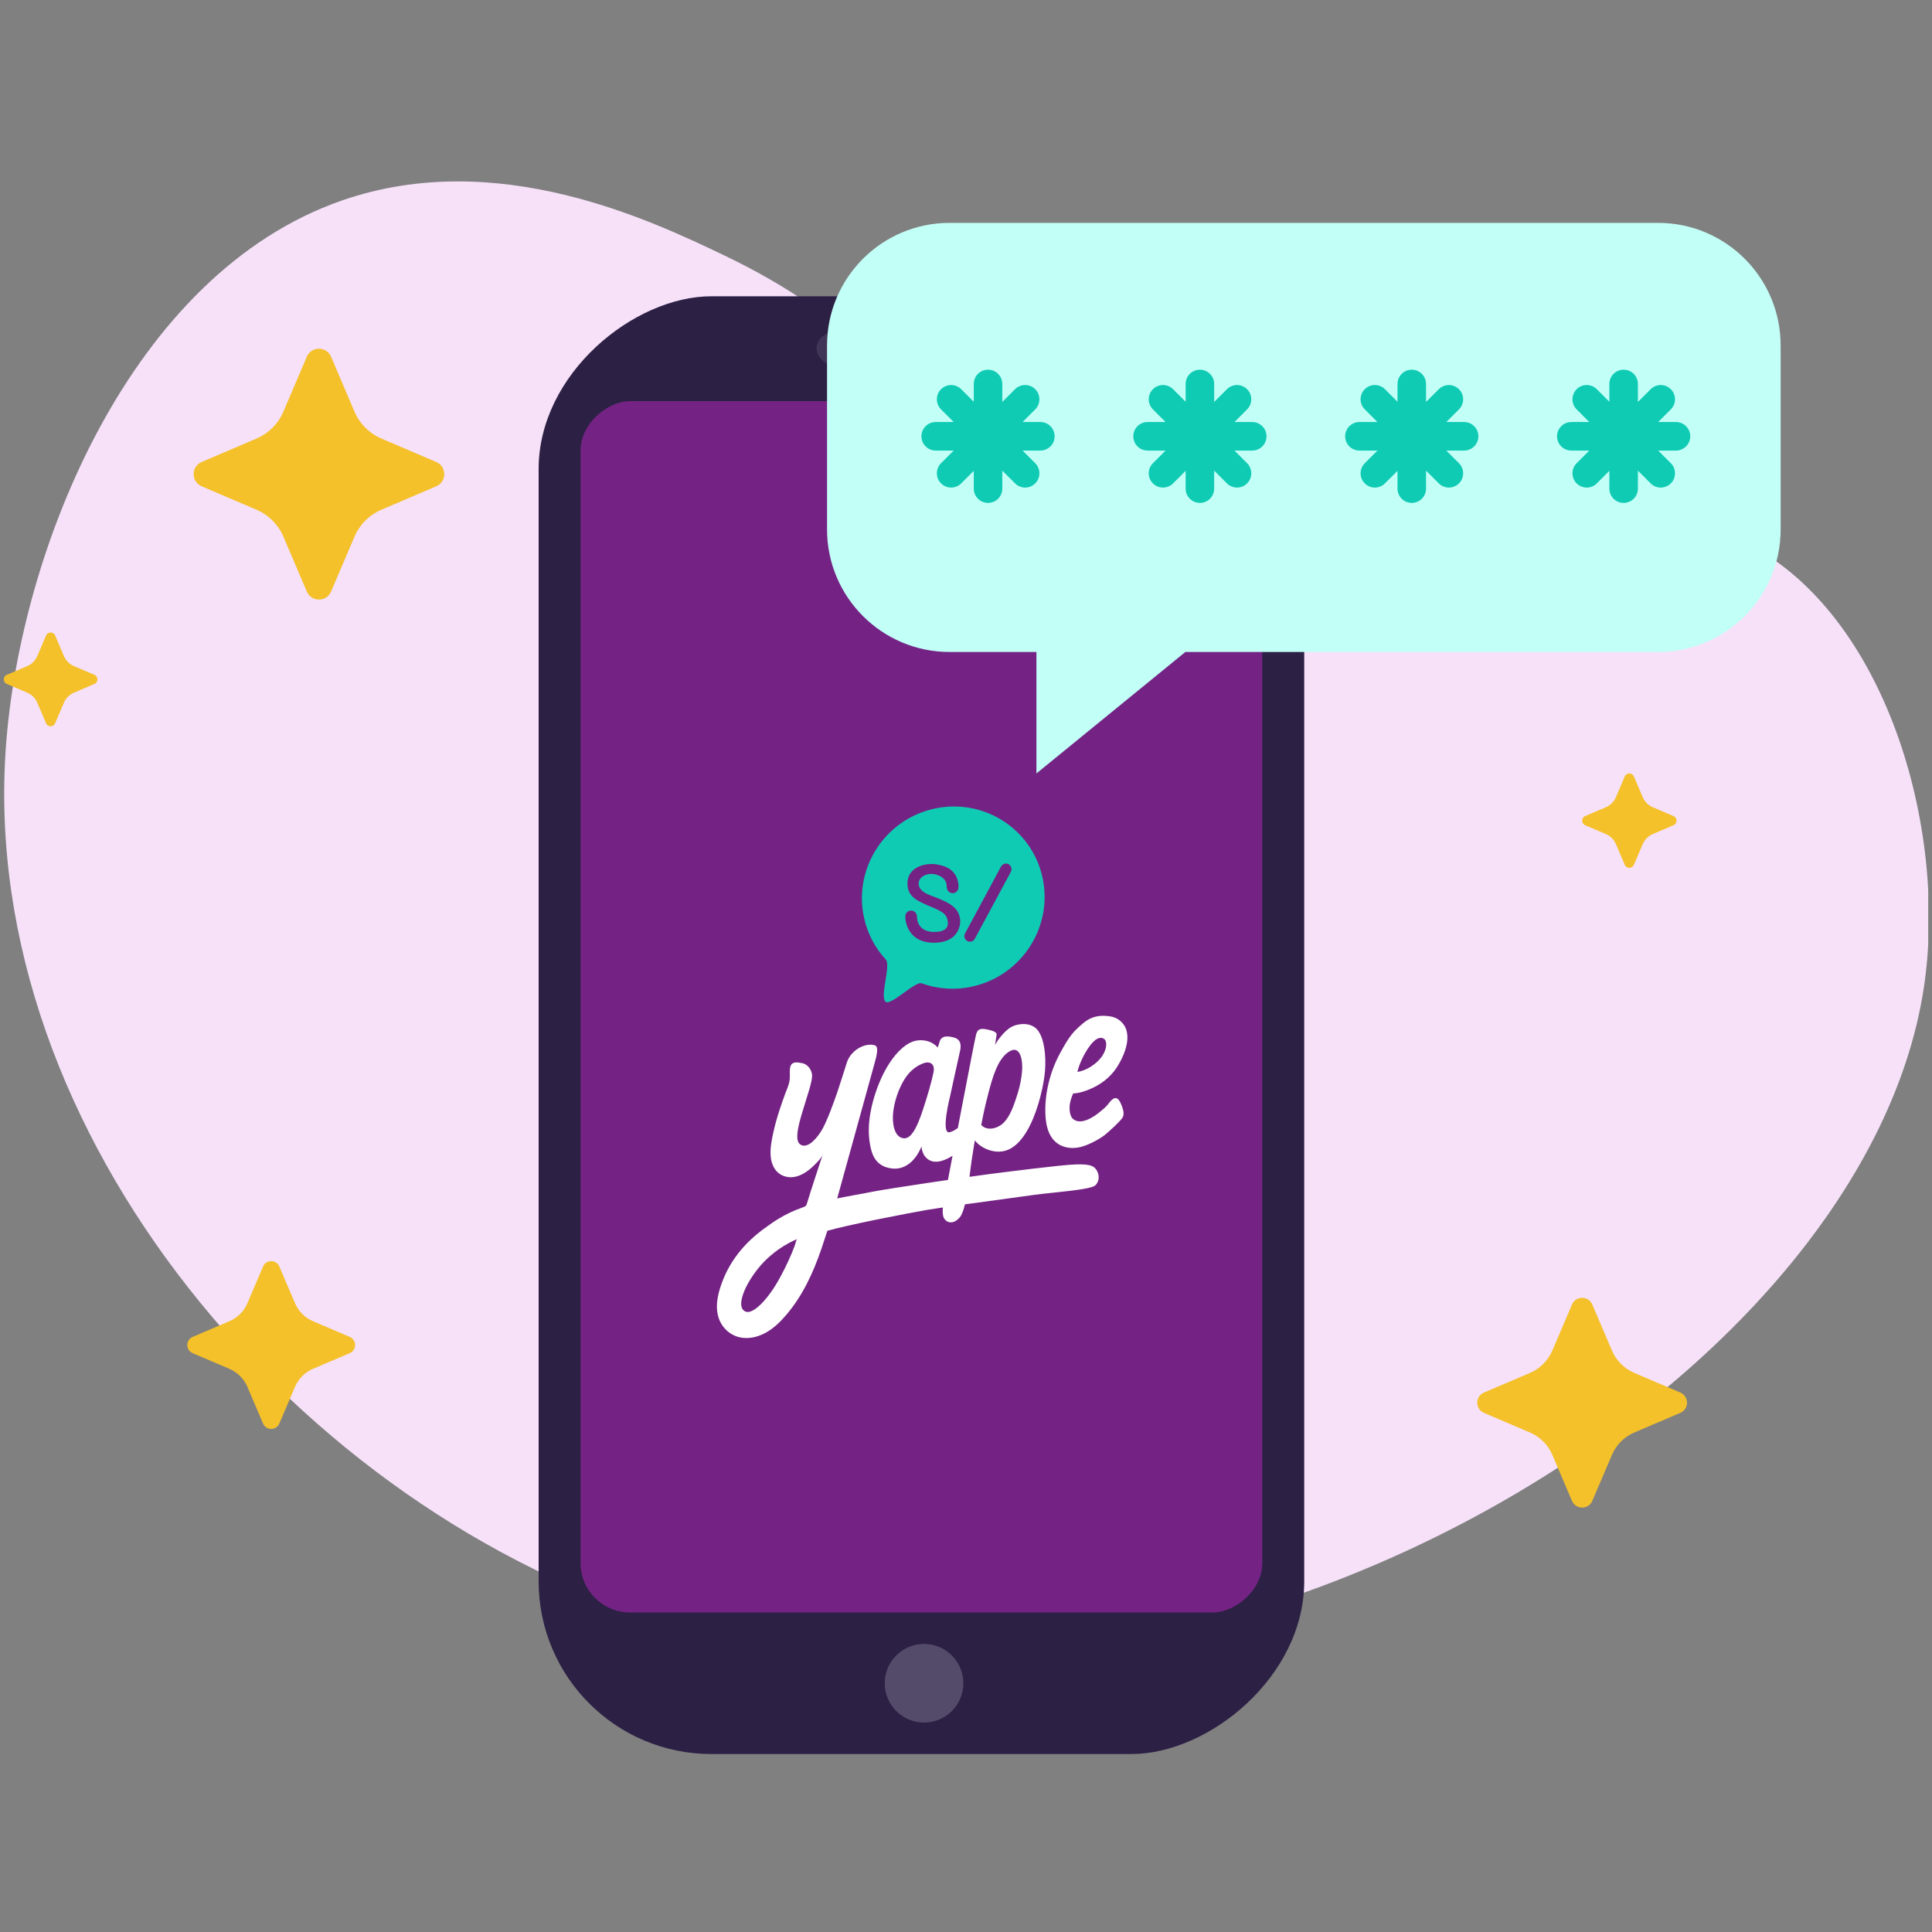 <svg width="256" height="256" viewBox="0 0 256 256" fill="none" xmlns="http://www.w3.org/2000/svg">
<rect x="0" y="0" width="256" height="256" fill="#808080" stroke="none"/>
<g clip-path="url(#clip0_536_9542)">
<g clip-path="url(#clip1_536_9542)">
<path d="M88.629 214.998C39.815 200.258 -2.922 150.307 0.781 98.958C2.659 72.918 17.218 36.294 45.348 26.552C65.872 19.444 86.255 29.194 96.042 33.879C129.841 50.054 126.563 72.919 151.643 81.276C184.167 92.11 206.635 59.301 231.496 72.021C249.75 81.362 258.121 109.537 254.927 130.808C246.919 184.173 159.751 236.479 88.629 214.998Z" fill="#F6E1F9"/>
</g>
<rect x="172.816" y="39.258" width="193.161" height="101.444" rx="22.888" transform="rotate(90 172.816 39.258)" fill="#2C2044"/>
<rect x="167.258" y="53.155" width="160.504" height="90.327" rx="6.54" transform="rotate(90 167.258 53.155)" fill="#742384"/>
<ellipse cx="122.441" cy="223.039" rx="5.211" ry="5.211" fill="#544A69"/>
<rect x="108.198" y="44.122" width="28.488" height="4.169" rx="2.084" fill="#403556"/>
<path fill-rule="evenodd" clip-rule="evenodd" d="M133.94 115.529L129.171 124.394C128.975 124.757 128.527 124.89 128.171 124.692C127.814 124.496 127.681 124.042 127.877 123.679L132.646 114.812C132.842 114.451 133.29 114.317 133.646 114.514C134.003 114.711 134.134 115.166 133.94 115.529ZM123.745 124.921C120.992 124.921 120.235 123.088 120.04 122.172C119.958 121.811 119.956 121.557 119.956 121.435C119.956 121.002 120.301 120.652 120.726 120.652C121.124 120.652 121.447 120.957 121.491 121.345C121.491 121.349 121.494 121.351 121.494 121.354C121.498 121.378 121.501 121.42 121.505 121.476C121.51 121.52 121.518 121.564 121.518 121.612C121.518 121.643 121.52 121.674 121.521 121.707C121.529 121.77 121.536 121.84 121.548 121.911C121.577 122.063 121.627 122.232 121.712 122.403C121.723 122.42 121.73 122.437 121.739 122.453C122 122.945 122.536 123.429 123.573 123.484C125.133 123.529 125.593 123 125.599 122.343C125.54 121.583 125.495 121.035 123.693 120.289C121.586 119.417 120.242 118.889 120.242 117.063C120.242 115.239 121.914 114.485 123.445 114.485C123.83 114.485 124.165 114.531 124.463 114.604C125.061 114.724 125.723 114.973 126.218 115.465V115.461C126.344 115.574 126.477 115.741 126.594 115.941C126.607 115.962 126.619 115.981 126.63 116.001C126.661 116.056 126.689 116.115 126.718 116.175C126.727 116.195 126.736 116.213 126.745 116.233C126.896 116.572 127.004 116.974 127.004 117.384C127.004 117.457 127.013 117.579 126.988 117.716C126.986 117.729 126.983 117.74 126.981 117.753C126.974 117.784 126.963 117.815 126.95 117.848C126.945 117.862 126.941 117.875 126.934 117.888C126.931 117.899 126.925 117.91 126.918 117.923C126.79 118.178 126.533 118.355 126.23 118.355C125.964 118.355 125.734 118.218 125.595 118.012C125.585 117.993 125.574 117.975 125.565 117.957C125.543 117.921 125.525 117.881 125.511 117.84C125.509 117.835 125.506 117.83 125.506 117.824C125.498 117.804 125.491 117.782 125.488 117.762C125.451 117.638 125.435 117.505 125.435 117.394C125.435 117.37 125.434 117.348 125.432 117.324C125.432 117.287 125.43 117.255 125.426 117.22C125.403 117.027 125.347 116.874 125.279 116.75C125.272 116.737 125.264 116.724 125.257 116.711C125.243 116.689 125.23 116.669 125.216 116.647C124.831 116.085 124.008 115.8 123.407 115.8C122.597 115.8 121.728 116.251 121.728 117.08C121.728 117.906 122.507 118.402 123.828 118.844C126.409 119.802 126.941 120.577 127.174 121.522C127.429 122.557 126.986 124.921 123.745 124.921ZM138.134 116.264C136.705 109.765 130.252 105.691 123.724 107.167C117.194 108.645 113.06 115.111 114.491 121.61C114.962 123.757 115.983 125.64 117.375 127.145C118.09 127.921 116.497 132.197 117.382 132.756C118.111 133.215 121.296 129.994 122.11 130.289C124.21 131.05 126.551 131.238 128.901 130.707C135.429 129.23 139.565 122.765 138.134 116.264Z" fill="#10CBB4"/>
<path fill-rule="evenodd" clip-rule="evenodd" d="M133.997 136.086C134.941 135.568 136.704 135.406 137.553 136.573C138.403 137.738 138.6 139.942 138.477 141.758C138.352 143.638 137.613 146.869 136.469 149.137C135.36 151.341 133.859 152.892 131.756 152.556C130.097 152.291 129.307 151.285 129.191 151.126L129.176 151.105C129.176 151.105 129.066 151.61 128.75 153.741C128.661 154.338 128.57 155.109 128.464 155.934C129.851 155.737 130.924 155.59 131.39 155.533C133.3 155.297 140.539 154.355 142.558 154.292C144.576 154.226 144.992 154.551 145.313 155.069C145.632 155.589 145.762 156.432 145.153 157.05C144.546 157.664 139.516 157.989 137.144 158.312C135.697 158.512 131.43 159.085 127.86 159.582C127.673 160.355 127.449 160.98 127.172 161.305C126.257 162.376 125.311 161.981 125.034 161.305C124.887 160.941 124.897 160.41 124.939 159.995C123.978 160.134 123.217 160.25 122.793 160.323C121.754 160.504 119.186 160.984 116.489 161.531L115.752 161.681C113.412 162.163 111.072 162.679 109.632 163.081C109.365 163.904 109.097 164.727 108.816 165.545C107.736 168.679 106.342 171.703 104.177 174.238C103.442 175.097 102.624 175.904 101.656 176.481C100.686 177.056 99.551 177.395 98.433 177.271C96.841 177.098 95.555 175.927 95.15 174.371C94.73 172.761 95.236 170.985 95.85 169.476C96.507 167.85 97.484 166.357 98.671 165.074C99.589 164.079 100.627 163.207 101.741 162.444C102.53 161.86 103.534 161.218 104.728 160.648C105.202 160.424 105.727 160.214 106.278 160.022C106.356 159.989 106.433 159.957 106.511 159.926C106.615 159.884 106.722 159.84 106.794 159.754C106.857 159.683 106.886 159.59 106.914 159.497C107.585 157.306 108.317 155.133 109.025 152.952C108.859 153.459 108.275 154.002 107.918 154.363C107.14 155.146 106.1 155.909 104.972 155.983C104.31 156.027 103.626 155.832 103.117 155.399C102.503 154.876 102.195 154.054 102.122 153.244C102.027 152.2 102.24 151.12 102.46 150.103C102.685 149.059 102.982 148.03 103.314 147.015C103.537 146.33 103.779 145.65 104.024 144.975C104.246 144.368 104.554 143.754 104.631 143.109C104.716 142.395 104.545 141.64 104.803 141.142C105.06 140.643 105.725 140.759 106.352 140.887C106.981 141.012 107.664 141.792 107.601 142.655C107.536 143.52 107.152 144.624 106.895 145.467C106.641 146.311 106.084 148.041 105.891 148.884C105.7 149.727 105.386 151.174 106.02 151.631C106.831 152.215 107.92 151.264 108.775 149.944C109.555 148.739 110.632 145.641 110.953 144.71C111.274 143.781 111.988 141.492 112.218 140.777C112.447 140.06 112.981 139.37 113.772 138.893C114.561 138.417 115.396 138.331 115.95 138.525C116.506 138.72 116.078 140.147 115.95 140.643L115.943 140.671C115.819 141.134 114.567 145.662 113.347 150.073L113.155 150.768C112.005 154.925 110.937 158.781 110.937 158.781C110.935 158.789 110.933 158.794 110.931 158.799C112.748 158.425 114.392 158.163 115.315 157.965L115.436 157.94C116.534 157.718 119.728 157.221 122.994 156.734L123.778 156.617C124.395 156.525 125.01 156.435 125.607 156.348C125.784 155.421 125.991 154.33 126.217 153.145C125.391 153.669 124.301 154.136 123.438 153.851C122.137 153.421 122.102 151.909 122.102 151.909C121.374 153.712 119.971 155.098 118.074 154.815C116.177 154.534 115.636 153.205 115.403 152.215C115.169 151.226 114.681 148.817 116.025 144.773C117.37 140.728 119.624 138.147 121.484 137.876C123.344 137.606 124.257 138.806 124.257 138.806L124.512 138.002C124.766 137.197 125.607 137.245 126.46 137.497C127.312 137.751 127.386 138.492 127.208 139.26C127.134 139.579 126.896 140.657 126.645 141.806L126.493 142.498C126.191 143.877 125.911 145.161 125.911 145.161C125.911 145.161 124.566 150.409 125.867 150.021C126.323 149.885 126.667 149.673 126.923 149.454C126.992 149.088 127.062 148.721 127.132 148.354L127.344 147.249C128.307 142.225 129.23 137.459 129.341 137.054C129.584 136.175 130.144 136.248 131.22 136.507C132.298 136.766 132.036 137.2 132.036 137.2L131.853 138.476C132.03 138.046 133.049 136.604 133.997 136.086ZM105.612 164.193C105.612 164.193 102.654 165.295 100.403 168.142C98.608 170.412 97.781 172.725 98.433 173.528C99.25 174.535 100.812 172.873 101.335 172.268C102.395 171.044 103.209 169.627 103.934 168.181C104.285 167.476 104.618 166.762 104.921 166.036C105.064 165.693 105.201 165.348 105.329 165.001C105.366 164.895 105.523 164.225 105.612 164.193ZM143.557 135.554C144.616 134.665 145.782 134.452 147.145 134.682C147.533 134.747 147.91 134.891 148.23 135.116C150.395 136.629 149.075 139.808 147.905 141.547C147.056 142.807 145.825 143.722 144.427 144.312C143.957 144.512 143.067 144.861 142.209 144.881C142.175 144.882 141.832 145.771 141.758 146.295C141.673 146.899 141.725 147.84 142.151 148.236C143.156 149.177 144.922 148.018 145.705 147.361C146.058 147.065 146.433 146.786 146.726 146.432C147.001 146.104 147.482 145.37 147.95 145.522C148.334 145.645 148.569 146.358 148.691 146.658C148.691 146.658 149.039 147.499 148.789 148.006C148.54 148.513 146.75 150.112 146.339 150.432C145.931 150.751 144.462 151.668 143.167 151.988C142.138 152.242 140.957 152.131 140.088 151.49C139.532 151.082 139.14 150.483 138.903 149.839C138.665 149.196 138.574 148.511 138.532 147.827C138.37 145.026 139.123 142.006 140.473 139.538C141.658 137.365 142.135 136.742 143.557 135.554ZM123.699 142.062C123.937 140.857 123.092 140.6 122.364 140.883C121.458 141.233 120.229 141.928 119.232 144.183C118.705 145.378 118.403 146.616 118.326 147.662C118.25 148.71 118.409 150.58 119.646 150.818C120.752 151.028 121.55 149.273 122.269 147.118C122.94 145.101 123.472 143.21 123.699 142.062ZM135.435 141.838C135.525 140.609 135.25 138.213 133.54 139.457C132.159 140.458 131.501 142.826 130.967 144.836C130.401 146.96 130.019 149.063 130.019 149.063C130.825 149.959 132.296 149.484 132.992 148.763C133.788 147.943 134.195 146.822 134.57 145.748C135.013 144.482 135.338 143.182 135.435 141.838ZM146.553 138.101C146.471 137.656 146.089 137.438 145.64 137.55C145.328 137.628 145.07 137.842 144.844 138.068C143.774 139.153 142.91 141.224 142.757 142.057C142.768 141.988 142.985 142.062 143.728 141.76C143.997 141.648 144.25 141.524 144.496 141.368C145.031 141.028 145.532 140.621 145.915 140.115C146.319 139.581 146.683 138.785 146.553 138.101Z" fill="white"/>
<g clip-path="url(#clip2_536_9542)">
<path fill-rule="evenodd" clip-rule="evenodd" d="M46.976 54.55C47.658 56.151 48.933 57.426 50.53 58.108C52.568 58.978 55.479 60.223 57.802 61.215C59.221 61.822 59.218 63.832 57.802 64.438L50.53 67.545C48.931 68.227 47.658 69.502 46.976 71.103C46.107 73.142 44.863 76.056 43.872 78.381C43.266 79.802 41.258 79.802 40.651 78.381C39.661 76.056 38.417 73.142 37.548 71.103C36.866 69.502 35.59 68.227 33.993 67.545C31.956 66.675 29.044 65.43 26.722 64.438C25.303 63.832 25.303 61.822 26.722 61.215C29.044 60.223 31.956 58.978 33.993 58.108C35.593 57.426 36.866 56.149 37.548 54.55C38.417 52.511 39.661 49.597 40.651 47.272C41.258 45.852 43.266 45.852 43.872 47.272C44.863 49.597 46.107 52.511 46.976 54.55V54.55Z" fill="#F4C12A"/>
<path fill-rule="evenodd" clip-rule="evenodd" d="M8.468 86.929C8.722 87.528 9.199 88.004 9.796 88.259C10.557 88.584 11.646 89.049 12.514 89.42C13.044 89.647 13.043 90.398 12.514 90.625L9.796 91.786C9.198 92.041 8.722 92.517 8.468 93.116C8.143 93.878 7.678 94.967 7.308 95.836C7.081 96.367 6.33 96.367 6.104 95.836C5.734 94.967 5.269 93.878 4.944 93.116C4.689 92.517 4.212 92.041 3.615 91.786C2.854 91.461 1.766 90.996 0.898 90.625C0.367 90.398 0.367 89.647 0.898 89.42C1.766 89.049 2.854 88.584 3.615 88.259C4.213 88.004 4.689 87.527 4.944 86.929C5.269 86.167 5.734 85.078 6.104 84.209C6.33 83.678 7.081 83.678 7.308 84.209C7.678 85.078 8.143 86.167 8.468 86.929V86.929Z" fill="#F4C12A"/>
</g>
<g clip-path="url(#clip3_536_9542)">
<path fill-rule="evenodd" clip-rule="evenodd" d="M39.093 172.687C39.549 173.758 40.403 174.61 41.472 175.067C42.837 175.649 44.786 176.482 46.341 177.145C47.291 177.551 47.29 178.895 46.341 179.301L41.472 181.379C40.401 181.836 39.549 182.688 39.093 183.759C38.511 185.123 37.678 187.073 37.014 188.628C36.609 189.578 35.264 189.578 34.858 188.628C34.195 187.073 33.362 185.123 32.78 183.759C32.324 182.688 31.469 181.836 30.4 181.379C29.036 180.798 27.087 179.965 25.532 179.301C24.581 178.895 24.581 177.551 25.532 177.145C27.087 176.482 29.036 175.649 30.4 175.067C31.471 174.61 32.324 173.756 32.78 172.687C33.362 171.323 34.195 169.374 34.858 167.819C35.264 166.868 36.609 166.868 37.014 167.819C37.678 169.374 38.511 171.323 39.093 172.687V172.687Z" fill="#F4C12A"/>
</g>
<g clip-path="url(#clip4_536_9542)">
<path fill-rule="evenodd" clip-rule="evenodd" d="M217.671 105.627C217.927 106.229 218.408 106.709 219.009 106.965C219.777 107.293 220.873 107.761 221.748 108.134C222.283 108.363 222.282 109.119 221.748 109.347L219.009 110.516C218.407 110.773 217.927 111.252 217.671 111.855C217.343 112.622 216.875 113.719 216.502 114.593C216.273 115.128 215.517 115.128 215.289 114.593C214.916 113.719 214.447 112.622 214.12 111.855C213.863 111.252 213.383 110.773 212.781 110.516C212.014 110.189 210.917 109.72 210.043 109.347C209.508 109.119 209.508 108.363 210.043 108.134C210.917 107.761 212.014 107.293 212.781 106.965C213.384 106.709 213.863 106.228 214.12 105.627C214.447 104.859 214.916 103.763 215.289 102.888C215.517 102.354 216.273 102.354 216.502 102.888C216.875 103.763 217.343 104.859 217.671 105.627V105.627Z" fill="#F4C12A"/>
</g>
<g clip-path="url(#clip5_536_9542)">
<path fill-rule="evenodd" clip-rule="evenodd" d="M213.588 178.946C214.158 180.285 215.226 181.35 216.562 181.921C218.268 182.648 220.704 183.689 222.648 184.518C223.836 185.026 223.834 186.707 222.648 187.214L216.562 189.812C215.224 190.382 214.158 191.448 213.588 192.786C212.86 194.491 211.819 196.928 210.99 198.872C210.483 200.06 208.802 200.06 208.294 198.872C207.465 196.928 206.424 194.491 205.697 192.786C205.126 191.448 204.058 190.382 202.722 189.812C201.017 189.084 198.58 188.043 196.636 187.214C195.448 186.707 195.448 185.026 196.636 184.518C198.58 183.689 201.017 182.648 202.722 181.921C204.061 181.35 205.126 180.283 205.697 178.946C206.424 177.241 207.465 174.804 208.294 172.861C208.802 171.673 210.483 171.673 210.99 172.861C211.819 174.804 212.86 177.241 213.588 178.946V178.946Z" fill="#F4C12A"/>
</g>
<path d="M109.587 45.777C109.587 36.805 116.861 29.531 125.833 29.531H219.699C228.671 29.531 235.945 36.805 235.945 45.777V70.146C235.945 79.118 228.671 86.392 219.699 86.392H157.066L137.332 102.487V86.392H125.833C116.861 86.392 109.587 79.118 109.587 70.146V45.777Z" fill="#C2FFF7"/>
<path fill-rule="evenodd" clip-rule="evenodd" d="M130.92 48.986C129.875 48.986 129.028 49.833 129.028 50.877V53.233L127.367 51.571C126.628 50.833 125.431 50.833 124.692 51.571C123.954 52.31 123.954 53.507 124.692 54.246L126.367 55.92H123.985C122.941 55.92 122.094 56.767 122.094 57.812C122.094 58.856 122.941 59.703 123.985 59.703H126.367L124.692 61.378C123.954 62.116 123.954 63.314 124.692 64.052C125.431 64.791 126.628 64.791 127.367 64.052L129.028 62.391V64.746C129.028 65.791 129.875 66.637 130.92 66.637C131.964 66.637 132.811 65.791 132.811 64.746V62.364L134.499 64.052C135.237 64.791 136.435 64.791 137.174 64.052C137.912 63.314 137.912 62.116 137.174 61.378L135.499 59.703H137.854C138.899 59.703 139.745 58.856 139.745 57.812C139.745 56.767 138.899 55.92 137.854 55.92H135.499L137.173 54.246C137.912 53.507 137.912 52.31 137.173 51.571C136.435 50.833 135.237 50.833 134.499 51.571L132.811 53.259V50.877C132.811 49.833 131.964 48.986 130.92 48.986Z" fill="#10CBB4"/>
<path fill-rule="evenodd" clip-rule="evenodd" d="M158.993 48.986C157.949 48.986 157.102 49.833 157.102 50.877V53.233L155.44 51.571C154.702 50.833 153.504 50.833 152.766 51.571C152.027 52.31 152.027 53.507 152.766 54.246L154.441 55.92H152.059C151.014 55.92 150.168 56.767 150.168 57.812C150.168 58.856 151.014 59.703 152.059 59.703H154.441L152.766 61.378C152.027 62.116 152.027 63.314 152.766 64.052C153.504 64.791 154.702 64.791 155.44 64.052L157.102 62.391V64.746C157.102 65.791 157.949 66.637 158.993 66.637C160.038 66.637 160.884 65.791 160.884 64.746V62.364L162.573 64.052C163.311 64.791 164.509 64.791 165.247 64.052C165.986 63.314 165.986 62.116 165.247 61.378L163.572 59.703H165.928C166.972 59.703 167.819 58.856 167.819 57.812C167.819 56.767 166.972 55.92 165.928 55.92H163.572L165.247 54.246C165.986 53.507 165.986 52.31 165.247 51.571C164.509 50.833 163.311 50.833 162.573 51.571L160.884 53.259V50.877C160.884 49.833 160.038 48.986 158.993 48.986Z" fill="#10CBB4"/>
<path fill-rule="evenodd" clip-rule="evenodd" d="M187.067 48.986C186.022 48.986 185.176 49.833 185.176 50.877V53.233L183.514 51.571C182.776 50.833 181.578 50.833 180.839 51.571C180.101 52.31 180.101 53.507 180.839 54.246L182.514 55.92H180.133C179.088 55.92 178.241 56.767 178.241 57.812C178.241 58.856 179.088 59.703 180.133 59.703H182.514L180.839 61.378C180.101 62.116 180.101 63.314 180.839 64.052C181.578 64.791 182.775 64.791 183.514 64.052L185.176 62.391V64.746C185.176 65.791 186.022 66.637 187.067 66.637C188.111 66.637 188.958 65.791 188.958 64.746V62.364L190.646 64.052C191.385 64.791 192.582 64.791 193.321 64.052C194.059 63.314 194.059 62.116 193.321 61.378L191.646 59.703H194.001C195.046 59.703 195.893 58.856 195.893 57.812C195.893 56.767 195.046 55.92 194.001 55.92H191.646L193.321 54.246C194.059 53.507 194.059 52.31 193.321 51.571C192.582 50.833 191.385 50.833 190.646 51.571L188.958 53.259V50.877C188.958 49.833 188.111 48.986 187.067 48.986Z" fill="#10CBB4"/>
<path fill-rule="evenodd" clip-rule="evenodd" d="M215.141 48.986C214.096 48.986 213.249 49.833 213.249 50.877V53.233L211.588 51.571C210.849 50.833 209.652 50.833 208.913 51.571C208.175 52.31 208.175 53.507 208.913 54.246L210.588 55.92H208.206C207.162 55.92 206.315 56.767 206.315 57.812C206.315 58.856 207.162 59.703 208.206 59.703H210.588L208.913 61.378C208.175 62.116 208.175 63.314 208.913 64.052C209.652 64.791 210.849 64.791 211.588 64.052L213.249 62.391V64.746C213.249 65.791 214.096 66.637 215.141 66.637C216.185 66.637 217.032 65.791 217.032 64.746V62.364L218.72 64.052C219.458 64.791 220.656 64.791 221.394 64.052C222.133 63.314 222.133 62.116 221.394 61.378L219.72 59.703H222.075C223.119 59.703 223.966 58.856 223.966 57.812C223.966 56.767 223.119 55.92 222.075 55.92H219.72L221.394 54.246C222.133 53.507 222.133 52.31 221.394 51.571C220.656 50.833 219.458 50.833 218.72 51.571L217.032 53.259V50.877C217.032 49.833 216.185 48.986 215.141 48.986Z" fill="#10CBB4"/>
</g>
<defs>
<clipPath id="clip0_536_9542">
<rect width="255" height="255" fill="white" transform="translate(0.5 0.597)"/>
</clipPath>
<clipPath id="clip1_536_9542">
<rect width="255.879" height="179.401" fill="white" transform="matrix(0.967 0.256 0.256 -0.967 -23.87 185.228)"/>
</clipPath>
<clipPath id="clip2_536_9542">
<rect width="58.365" height="50.027" fill="white" transform="translate(0.5 46.207)"/>
</clipPath>
<clipPath id="clip3_536_9542">
<rect width="22.234" height="22.234" fill="white" transform="translate(24.819 167.106)"/>
</clipPath>
<clipPath id="clip4_536_9542">
<rect width="12.507" height="12.507" fill="white" transform="translate(209.642 102.487)"/>
</clipPath>
<clipPath id="clip5_536_9542">
<rect width="27.793" height="27.793" fill="white" transform="translate(195.745 171.97)"/>
</clipPath>
</defs>
</svg>
